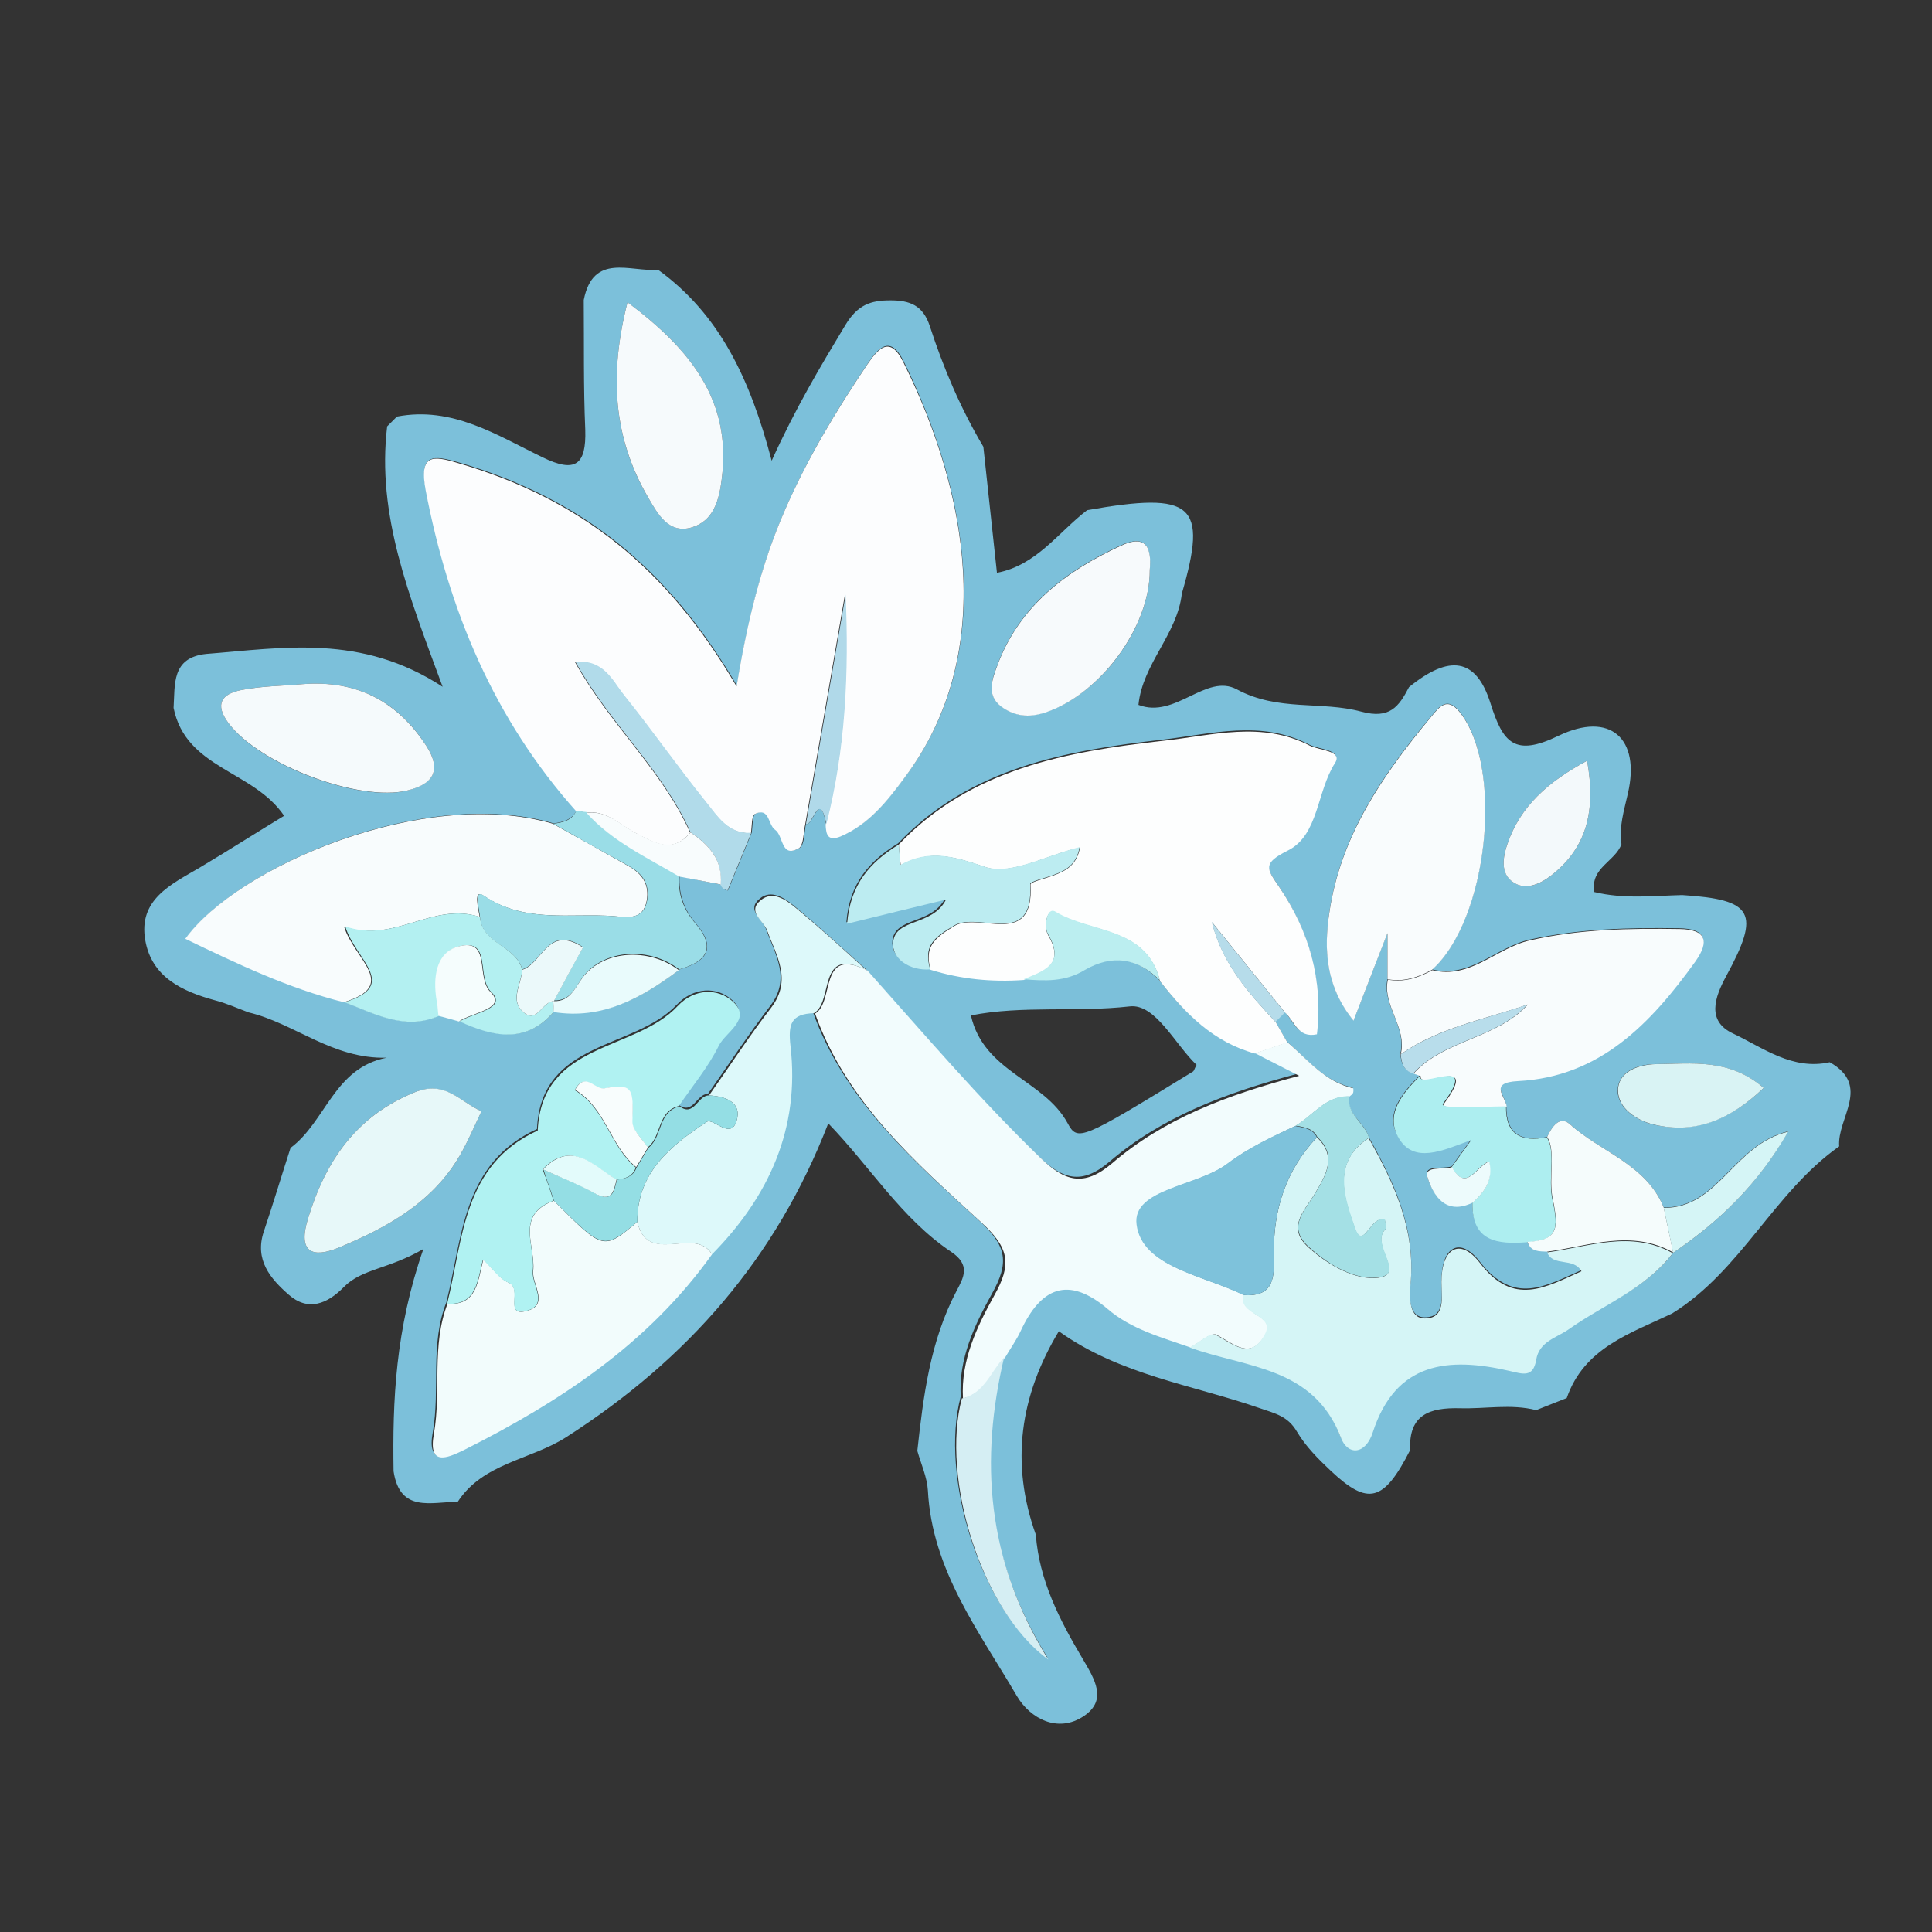 <?xml version="1.0" encoding="utf-8"?>
<!-- Generator: Adobe Illustrator 22.0.2, SVG Export Plug-In . SVG Version: 6.00 Build 0)  -->
<svg version="1.1"
	 id="NexT" xmlns:cc="http://creativecommons.org/ns#" xmlns:dc="http://purl.org/dc/elements/1.1/" xmlns:rdf="http://www.w3.org/1999/02/22-rdf-syntax-ns#" xmlns:svg="http://www.w3.org/2000/svg"
	 xmlns="http://www.w3.org/2000/svg" xmlns:xlink="http://www.w3.org/1999/xlink" x="0px" y="0px" viewBox="0 0 512 512"
	 style="enable-background:new 0 0 512 512;" xml:space="preserve">
<rect x="0" y="0" width="512" height="512" fill="#333333" stroke="none"/>
<style type="text/css">
	.st0{fill:#7CC0DA;}
	.st1{fill:#FCFDFE;}
	.st2{fill:#FDFEFE;}
	.st3{fill:#F2FCFD;}
	.st4{fill:#D5F5F6;}
	.st5{fill:#F8FCFD;}
	.st6{fill:#F2FCFC;}
	.st7{fill:#F9FCFD;}
	.st8{fill:#B0F2F2;}
	.st9{fill:#DDF9FA;}
	.st10{fill:#F6FAFC;}
	.st11{fill:#F7FAFC;}
	.st12{fill:#F5FAFC;}
	.st13{fill:#E7F8F9;}
	.st14{fill:#ADEEF0;}
	.st15{fill:#9ADDE7;}
	.st16{fill:#B3F0F1;}
	.st17{fill:#BCECF1;}
	.st18{fill:#F5FCFC;}
	.st19{fill:#A4E0E5;}
	.st20{fill:#D5EEF3;}
	.st21{fill:#D9F3F4;}
	.st22{fill:#94DEE4;}
	.st23{fill:#B1DBEA;}
	.st24{fill:#F3F9FB;}
	.st25{fill:#B0D9E9;}
	.st26{fill:#BBEEF0;}
	.st27{fill:#E9FBFC;}
	.st28{fill:#F5FDFD;}
	.st29{fill:#B8DDEB;}
	.st30{fill:#EDFBFC;}
	.st31{fill:#B6DCEA;}
	.st32{fill:#7EC2DB;}
	.st33{fill:#F8FDFD;}
	.st34{fill:#E3FBFB;}
	.st35{fill:#EBF9FA;}
</style>
<g>
	<g>
		<path class="st0" d="M102.6,113c0.9-0.9,1.8-1.8,2.6-2.6c14.7-2.8,26.4,4.9,38.6,10.8c8.6,4.2,11.6,2.1,11.3-7.3
			c-0.5-11.5-0.3-22.9-0.4-34.4c2.5-12.6,12.3-7.4,19.7-8c16.3,11.8,24.4,28.9,30.1,50.6C211,107.8,217.5,97,224,86.2
			c3.3-5.5,6.8-6.6,12-6.6c5.1,0,8.6,1.3,10.4,6.8c3.6,11.1,8.2,21.9,14.2,32c1.2,11.1,2.4,22.2,3.6,33.4
			c10.5-2,16.2-10.7,23.9-16.6c28.2-5,32-1.6,25.1,22.1c-1.2,10.8-10.4,18.6-11.5,29.5c9.8,3.8,17.9-8.5,26.1-4.1
			c10.9,5.9,22.3,3,33,5.9c7.5,2,9.9-1.3,12.6-6.5c10.7-8.7,17.8-7.8,21.6,4.3c3.3,10.5,6.4,14.2,18,8.6
			c13.7-6.6,21.8,0.7,18.4,15.3c-1,4.5-2.4,8.8-1.7,13.4c-1.6,4.6-8.3,6.2-7.2,12.7c7.8,1.9,15.6,1,23.3,0.8
			c18.9,1.2,20.8,4.7,11.7,21.4c-3.1,5.7-5.3,12,1.8,15.3c8,3.8,15.7,9.8,25.6,7.6c11.1,6.3,1.9,14.8,2.5,22.3
			c-17.3,12.2-26,33-44.3,44.3c-11.1,5.3-23.3,9.1-27.9,22.4c-2.7,1.1-5.4,2.1-8.1,3.2c-6.7-1.7-13.4-0.3-20.2-0.5
			c-8.1-0.2-13.6,1.7-13.2,11.1c-7,13.7-11.1,14.8-21,5.5c-3.3-3.1-6.7-6.5-9-10.4c-2.4-4.1-5.7-4.8-9.8-6.2
			c-17.8-6.2-37.1-8.8-53.3-20.4c-10.3,17.1-12.9,34.9-6.1,53.9c0.9,12.1,6.3,22.6,12.3,32.7c3.3,5.6,6.8,11.1,0.4,15.4
			c-6.9,4.6-14.2,0.6-17.7-5.3c-10-17.1-22.5-33.4-23.6-54.5c-0.2-3.5-1.8-7-2.8-10.5c1.6-14.6,3.4-29.1,10.4-42.4
			c1.9-3.6,3.8-6.9-1.5-10.4c-13.1-8.8-21.3-22.4-32.5-34c-13.8,35.7-37.2,62.5-69.5,83.2c-9.4,6-22,6.8-28.7,17.1
			c-7,0-15.3,3-17-8.1c-0.3-18.8,0.5-37.6,7.9-58.9c-9.3,5.4-16.3,5.2-21.1,10.1c-4.4,4.5-9.5,6.5-14.6,2c-4.8-4.2-9.1-9.2-6.6-16.7
			c2.5-7.4,4.7-14.8,7.1-22.2c9.4-7,11.5-21.2,25.5-23.9c-14.4,0.4-24.4-9.1-36.6-12c-3-1.1-5.8-2.4-8.9-3.2
			c-8.8-2.4-16.8-6.2-18.5-15.9c-1.9-10.8,6.8-14.8,14.3-19.2c7.9-4.7,15.7-9.7,22.5-13.8c-8.2-12.1-26-12.4-29.3-28.6
			c0.4-6.2-0.6-13.3,8.6-14.3c20.4-1.6,41.1-5.4,62.7,8.7C108.3,157.6,99.8,136.4,102.6,113z M191,234.4c0.2,0.4,0.4,0.8,0.7,1.1
			c0.3,0.3,0.8,0.4,1.2,0.5c2.1-5.1,4.2-10.2,6.3-15.3c0.3-1.8,0.1-4.7,1.1-5.1c3.9-1.9,3.4,2.9,5.3,4.2c2.3,1.5,1.5,7.6,6.3,4.9
			c1.3-0.7,1.2-4.2,1.7-6.4c1.8,1,3.6-9.3,5.3,0c0.1,2.5,0.4,4.7,3.9,3.2c7.6-3.1,12.4-9.5,17.1-15.7c24.8-33.1,16.3-76.1-0.4-110
			c-3.6-7.3-6.8-3.6-9.7,0.8c-8.2,12.2-15.8,24.8-21.7,38.4c-6.3,14.4-10,29.6-12.8,46.7c-18.6-31.7-41.6-49.8-73.9-59.2
			c-6.6-1.9-10.4-2.3-8.5,7.2c6.1,31.9,18.1,60.7,39.9,85.1c-1.3,2.5-3.6,3.1-6.1,3.4c-34.2-10-83.8,11.5-97.4,30.5
			c13.7,6.6,27.3,13.1,42,16.8c8.1,3.1,16,7.6,25.1,3.6c1.8,0.5,3.7,1,5.5,1.5c8.8,4,17.5,6.1,25-2.6c13,2.1,23.4-3.7,33.2-11.1
			c7.3-2.1,9.9-5.7,4.2-12.3c-3-3.5-4.5-7.7-4.2-12.5C183.6,233,187.3,233.7,191,234.4z M443.4,332c12.1-8.2,22.4-18,30.5-32.2
			c-14.6,3.5-18.5,20.3-33,20.2c-4.6-11.4-16.7-14.7-24.9-22.1c-2.7-2.4-4.8,0.8-6,3.4c-6.7,1.4-10.9-0.6-10.8-8.2
			c-0.2-2.8-4.8-6.4,3-6.8c21.7-1.2,35.3-15.3,47-31.7c3.9-5.5,2.7-8.5-4.2-8.6c-13.3-0.2-26.4,0.1-39.6,3
			c-8.9,2-15.8,10.4-25.9,7.9c14.8-13.2,19-53.4,7.4-68.2c-3.4-4.3-5.5-1.4-7.5,1c-12.8,15.3-24.1,31.6-27.1,52
			c-1.4,9.8-1,19.6,6.4,28.7c2.8-7.2,5.2-13.4,9-23.2c0,6.8,0,9.5,0,12.2c-1.5,7.1,5.2,12.7,3.4,19.8c0.2,2.3,0.7,4.3,3.3,5.1
			c0.6,0.3,1.2,0.5,1.8,0.7c-4.5,4.6-9.4,10.1-5.6,16.3c4.2,7,11.7,3.5,19.3,0.6c-2.6,3.6-3.9,5.4-5.2,7.2c-2.3,0.8-7.4-0.5-6.5,2.6
			c1.5,4.8,4.8,10.2,12,6.7c-0.2,10.4,6.7,11.1,14.5,10.5c0.8,2.7,3.2,2.5,5.3,2.7c1.7,3.9,7,1.2,9.1,5c-9.5,4.2-17.9,9.4-26.9-2.2
			c-5.3-6.9-10.2-4-10.2,5c0,4,1.1,9.7-4.4,9.7c-4.3,0-4.2-5.4-3.8-9c1.4-14.4-4.3-26.8-11.1-38.8c-1.1-4-6-6-5.3-10.9
			c0.3-0.3,0.8-0.6,1-1c0.2-0.4,0.1-1.2,0-1.2c-7.5-1.6-12-7.5-17.4-12.2c-1-1.8-2.1-3.6-3.1-5.4c0.8-0.8,1.7-1.7,2.5-2.5
			c2.4,2.3,3.3,6.9,8.4,5.7c1.8-14.5-2.1-27.4-10.1-39.2c-3.2-4.7-4.3-6.1,2.4-9.5c8.2-4.1,7.6-15.6,12.5-23.2
			c2.1-3.3-4.1-3.2-6.7-4.6c-12.7-6.6-25.8-2.8-38.7-1.3c-25.8,2.9-51.1,7.4-70.2,27.5c-7.5,4.6-12.9,10.5-13.7,20.9
			c9.2-2.2,17.2-4.2,26.2-6.4c-3.6,7.1-13.2,4.9-14,11.2c-0.5,4.4,4.3,7.7,9.8,7.3c8.1,2.6,16.3,3.3,24.7,2.7
			c5.5,0.5,11,0.7,16.1-2.3c7.3-4.4,14-3.2,20,2.7c6.7,8.6,14.2,16.2,25.2,19.2c3.1,1.6,6.1,3.1,11.4,5.8
			c-19.2,5.1-35.9,11.5-49.6,23.2c-7.5,6.4-12.5,4.7-18.9-1.4c-16.3-15.6-30.9-32.9-45.9-49.7c-6.4-5.7-12.6-11.5-19.2-16.9
			c-2.3-1.9-5.8-4.1-8.7-1.7c-3.8,3.1,0.7,5.4,1.6,8.1c2.4,6.7,6.7,13.1,1.1,20.4c-5.8,7.6-11,15.5-16.5,23.3
			c-3-0.1-3.9,5.8-7.9,2.8c3.6-5.3,7.8-10.3,10.6-16c1.8-3.6,8.8-7,3.8-11.6c-4.1-3.8-10.3-3.5-14.7,1.1c-11.4,12.1-36,9.3-37.1,33
			c-19.8,9.1-19.7,28.7-24,45.9c-4.4,11.1-1.6,23-3.6,34.4c-1.6,8.7,3.4,6.7,7.9,4.4c25.5-12.8,48.9-28.2,65.8-51.9
			c15.1-15.3,23.3-33.4,20.8-55.1c-0.7-6.1,0.2-8.6,6.2-8.8c8.3,23.4,26.6,39.4,44,55.3c7.6,6.9,8,11.3,3.5,19.4
			c-4.6,8.3-8.9,17.2-8.3,27.3c-5.6,21,5.1,56.3,23,69.2c-16.5-26.6-18.2-52.8-11.7-80.1c1.4-2.3,3-4.5,4.1-7
			c5.3-11.3,12.6-14.6,22.9-5.9c6.5,5.5,14.4,7.6,22.1,10.3c14.8,5.3,32.8,4.9,40.1,23.7c2,5,6.6,4.6,8.5-1.3
			c6.1-18.8,20.1-20,36.2-16.3c3.5,0.8,6.3,1.9,7.1-2.9c0.8-4.9,5.3-5.8,8.6-8.1C425.2,345.6,436.2,341.5,443.4,332L443.4,332z
			 M317.1,282.2c-5.7-5.4-10.9-16.3-17.7-15.5c-14.1,1.6-28.6-0.3-42.1,2.4c3.4,15,19.3,17,25.6,28.5c2.7,5,3.5,4.6,33.2-13.6
			C316.4,283.9,316.5,283.3,317.1,282.2z M166.3,80.1c-4.9,19.2-3.8,36,5.5,51.8c2.5,4.3,5.5,9.6,11.4,7.9c5.9-1.7,7.4-7.2,8.1-13.1
			C193.8,106.4,183.4,92.9,166.3,80.1z M304.7,151c0.4-5.6-0.7-9.6-7.6-6.5c-14.5,6.7-26.8,15.9-32.7,31.5c-1.4,3.8-3.2,8.1,1,11.2
			c3.4,2.6,7.2,3,11.7,1.5C291.6,184,304.8,166.2,304.7,151z M80.2,181.3c-5.5,0.5-11.1,0.5-16.4,1.6c-4.9,1-7.1,3.6-3.2,8.8
			c8.1,10.9,34.6,21,47.3,17.8c7.2-1.8,9.1-5.6,5.1-11.8C105.4,185.8,94.5,180.2,80.2,181.3z M127.6,294.5c-5.9-2.6-9.6-8.3-17.8-5
			c-15.4,6.3-23.5,18.1-28.2,33.5c-2.8,9.1,1.4,10.4,8,7.7c13.3-5.5,25.8-12.4,33-25.8C124.1,302.1,125.4,299.1,127.6,294.5z
			 M467.4,288.3c-9.3-7.9-19.1-6.4-28.6-6.3c-4.9,0-10.1,2.1-10.1,7.1c0,4.4,4.8,7.8,9.4,8.9C449.5,300.6,458.8,296.5,467.4,288.3z
			 M420.6,201.6c-10.4,5.6-17.7,12.1-21.1,22c-1.2,3.3-2,7.8,1.5,10.2c3.3,2.2,7,0.6,10.1-1.8C420.4,224.7,423,215.1,420.6,201.6z"
			/>
		<path class="st1" d="M152.7,215c-21.8-24.4-33.8-53.3-39.9-85.1c-1.8-9.6,1.9-9.2,8.5-7.2c32.3,9.4,55.3,27.5,73.9,59.2
			c2.8-17.1,6.5-32.3,12.8-46.7c5.9-13.6,13.5-26.2,21.7-38.4c3-4.4,6.1-8.1,9.7-0.8c16.8,33.8,25.2,76.8,0.4,110
			c-4.6,6.2-9.5,12.5-17.1,15.7c-3.5,1.4-3.8-0.8-3.9-3.2c5.2-19.8,6-40.2,5.1-60.8c-3.5,20.2-7,40.5-10.5,60.7
			c-0.5,2.2-0.4,5.6-1.7,6.4c-4.8,2.7-4-3.3-6.3-4.9c-1.9-1.3-1.4-6-5.3-4.2c-1,0.5-0.8,3.4-1.1,5.1c-6.1,0.3-8.9-4.4-12-8.2
			c-7.5-9.3-14.4-19.1-21.8-28.4c-3-3.8-5.3-9.3-12.8-8.7c9.3,16.7,23.2,28.7,30.5,45.2c-4.7,5.7-9.7,2.6-14.4,0.1
			c-4.3-2.2-7.8-6.2-13.2-5.4C154.5,215.2,153.6,215,152.7,215z"/>
		<path class="st2" d="M238.2,223.8c19.1-20.1,44.4-24.6,70.2-27.5c12.9-1.4,26-5.3,38.7,1.3c2.6,1.3,8.8,1.3,6.7,4.6
			c-4.9,7.6-4.3,19.1-12.5,23.2c-6.8,3.4-5.6,4.8-2.4,9.5c8,11.7,11.8,24.7,10.1,39.2c-5.1,1.1-5.9-3.5-8.4-5.7
			c-6.5-8-12.9-16-19.4-24c2.8,11.2,9.8,18.8,16.9,26.5c1,1.8,2.1,3.6,3.1,5.4c-2.9,1-5.7,1.9-8.6,2.9c-11-3-18.5-10.6-25.2-19.2
			c-3.6-14.4-18.3-12.6-27.7-18.2c-2.3-1.4-3.2,3.9-1.9,6.1c4.6,7.9-1.3,9.6-6.5,11.8c-8.4,0.6-16.7-0.2-24.7-2.7
			c-1.6-6,0.7-8.2,6.3-11.6c6.5-3.9,21.2,6.2,20.2-11c0-0.7,4-1.6,6.1-2.4c3.3-1.2,6.2-2.8,7-7.4c-9,2.1-18.3,7.5-25.1,5.2
			c-8.2-2.8-14.7-4.7-22.4-0.5C238.5,227.4,238.3,225.6,238.2,223.8z"/>
		<path class="st3" d="M332.6,279.1c2.9-1,5.7-1.9,8.6-2.9c5.4,4.6,9.9,10.5,17.4,12.2c0.1,0,0.1,0.9,0,1.2c-0.2,0.4-0.6,0.7-1,1
			c-6.3-0.2-9.6,5.1-14.3,7.8c-6.2,3-12.3,5.7-17.9,10c-8,6.1-25.2,6.7-24,16.1c1.4,11.3,17.8,13.5,28.3,18.7
			c-1.5,5.4,8.6,5.1,5.7,10.4c-3.9,7.1-8.4,2.5-13.1,0.1c-1.3-0.7-4.5,2.2-6.8,3.4c-7.7-2.7-15.7-4.8-22.1-10.3
			c-10.4-8.8-17.6-5.5-22.9,5.9c-1.1,2.4-2.7,4.6-4.1,7c-3.6,3.8-5.2,9.6-11.2,10.9c-0.6-10.1,3.7-19,8.3-27.3
			c4.6-8.2,4.1-12.5-3.5-19.4c-17.5-16-35.7-31.9-44-55.3c5.3-3,0.8-18,13.9-11.4c15,16.8,29.6,34,45.9,49.7
			c6.3,6.1,11.4,7.8,18.9,1.4c13.7-11.8,30.4-18.1,49.6-23.2C338.7,282.2,335.6,280.7,332.6,279.1z"/>
		<path class="st4" d="M315.3,357.1c2.3-1.2,5.4-4.1,6.8-3.4c4.7,2.4,9.3,7,13.1-0.1c2.9-5.3-7.2-5-5.7-10.4c8.4,0.6,8.2-5,8.1-10.9
			c-0.2-11.7,3.2-22.2,11.4-30.9c5.5,5.2,2.2,10.3-0.6,15c-2.8,4.7-7.6,8.9-1.5,14.3c5.3,4.7,12.4,8.7,18.5,7.9
			c7.1-1-2.4-8.7,1.7-12.8c0.4-0.4,0-1.6-0.1-2.4c-3.6-1.8-5.8,8.3-7.9,2.3c-2.7-7.7-6.5-17.5,3.6-24.1c6.8,12,12.5,24.4,11.1,38.8
			c-0.3,3.6-0.4,9,3.8,9c5.6,0,4.4-5.8,4.4-9.7c0-8.9,4.9-11.9,10.2-5c8.9,11.7,17.4,6.4,26.9,2.2c-2.1-3.8-7.5-1.1-9.1-5
			c11.1-1.5,22.2-6,33.3,0.2c-7.2,9.5-18.3,13.6-27.6,20.2c-3.3,2.3-7.8,3.2-8.6,8.1c-0.8,4.8-3.6,3.7-7.1,2.9
			c-16.1-3.7-30.1-2.5-36.2,16.3c-1.9,5.9-6.6,6.3-8.5,1.3C348.1,362.1,330.1,362.5,315.3,357.1z"/>
		<path class="st5" d="M91.1,265.6c-14.7-3.7-28.3-10.2-42-16.8c13.6-19,63.3-40.5,97.4-30.5c6.7,3.7,13.5,7.5,20.2,11.3
			c3.5,2,5.4,4.8,4.7,9c-0.9,5.3-5.1,4.5-8.6,4.2c-11.6-0.9-23.5,2-34.6-5.4c-2.9-2-1.4,3.4-1.1,5.6c-12.4-4.1-22.5,7.1-35.9,2.6
			C93.9,254.3,105.9,261.1,91.1,265.6z"/>
		<path class="st6" d="M188.7,332.4c-16.9,23.7-40.3,39.1-65.8,51.9c-4.5,2.2-9.5,4.3-7.9-4.4c2-11.4-0.7-23.3,3.6-34.4
			c8,0.6,8-6.4,9.5-11.7c2.7,2.5,4.3,5.1,6.7,6.1c3.9,1.6-1.4,9.2,4.8,7.5c6.1-1.6,1.3-7.1,1.7-10.6c0.7-6.6-4.9-14.8,5.5-18.6
			c13.1,13.2,13.1,13.2,22.1,5.6C171.6,335.6,184.1,324.8,188.7,332.4z"/>
		<path class="st5" d="M371.2,279.4c1.8-7.1-4.9-12.8-3.4-19.8c4.3,0.8,8.1-0.5,11.8-2.5c10.1,2.5,16.9-5.9,25.9-7.9
			c13.2-3,26.3-3.2,39.6-3c6.9,0.1,8.1,3.1,4.2,8.6c-11.8,16.4-25.3,30.6-47,31.7c-7.9,0.4-3.3,4-3,6.8c-5.9,0.1-17.9,0.9-16.7-0.7
			c10.1-13.6-6.7-3.4-6.1-7.4c-0.6-0.2-1.2-0.4-1.9-0.7c8.3-9.1,21.9-9.1,30.3-18.3C393.4,270.2,381.3,272.3,371.2,279.4z"/>
		<path class="st7" d="M379.5,257c-3.7,2-7.5,3.3-11.8,2.5c0-2.7,0-5.4,0-12.2c-3.8,9.8-6.2,15.9-9,23.2c-7.4-9.1-7.9-18.9-6.4-28.7
			c3-20.4,14.3-36.6,27.1-52c2-2.4,4.1-5.3,7.5-1C398.6,203.6,394.3,243.8,379.5,257z"/>
		<path class="st8" d="M146.7,318.2c-10.3,3.8-4.7,11.9-5.5,18.6c-0.4,3.6,4.4,9-1.7,10.6c-6.1,1.6-0.9-6-4.8-7.5
			c-2.3-0.9-4-3.5-6.7-6.1c-1.5,5.3-1.5,12.2-9.5,11.7c4.3-17.2,4.1-36.8,24-45.9c1.1-23.6,25.7-20.8,37.1-33
			c4.3-4.6,10.6-4.9,14.7-1.1c5,4.6-2,8-3.8,11.6c-2.8,5.7-7,10.7-10.6,16c-5.8,1.4-4.5,8.2-8.3,11c-1.4-2.3-4.2-4.7-4.1-6.9
			c0.3-8.6,0.1-10-7.4-8.7c-2.6,0.5-5.1-4.6-7.8,0.4c8.2,4.8,9.3,14.8,16.2,20.5c-0.9,2.5-2.9,3-5.2,3.2
			c-6.1-3.5-11.8-10.7-19.5-2.7C144.9,312.7,145.8,315.4,146.7,318.2z"/>
		<path class="st9" d="M188.7,332.4c-4.6-7.6-17.1,3.3-19.8-8.6c-0.1-13.1,8.9-20.2,18.4-26.5c1.8-1.2,6.8,5.5,8.1-1.1
			c0.8-4.3-3.5-5.7-7.5-5.9c5.5-7.8,10.7-15.8,16.5-23.3c5.6-7.4,1.3-13.8-1.1-20.4c-1-2.7-5.5-5-1.6-8.1c3-2.4,6.4-0.2,8.7,1.7
			c6.6,5.4,12.9,11.2,19.2,16.9c-13.1-6.6-8.6,8.4-13.9,11.4c-6,0.2-6.9,2.8-6.2,8.8C212,299,203.8,317.1,188.7,332.4z"/>
		<path class="st10" d="M166.3,80.1c17.1,12.8,27.5,26.3,25,46.6c-0.7,5.9-2.2,11.4-8.1,13.1c-6,1.7-8.9-3.6-11.4-7.9
			C162.5,116,161.4,99.3,166.3,80.1z"/>
		<path class="st11" d="M304.7,151c0.1,15.2-13.2,33-27.6,37.8c-4.5,1.5-8.3,1-11.7-1.5c-4.2-3.1-2.4-7.4-1-11.2
			c5.9-15.6,18.2-24.8,32.7-31.5C304,141.4,305.2,145.5,304.7,151z"/>
		<path class="st12" d="M80.2,181.3c14.3-1.1,25.1,4.5,32.8,16.4c4,6.2,2.1,10.1-5.1,11.8c-12.7,3.1-39.1-6.9-47.3-17.8
			c-3.9-5.2-1.7-7.8,3.2-8.8C69.2,181.8,74.7,181.8,80.2,181.3z"/>
		<path class="st13" d="M127.6,294.5c-2.2,4.7-3.5,7.6-5,10.4c-7.2,13.4-19.7,20.3-33,25.8c-6.6,2.7-10.8,1.4-8-7.7
			c4.7-15.4,12.8-27.2,28.2-33.5C118,286.1,121.7,291.9,127.6,294.5z"/>
		<path class="st14" d="M376.3,285.1c-0.6,4,16.2-6.2,6.1,7.4c-1.1,1.5,10.8,0.7,16.7,0.7c-0.1,7.6,4.1,9.5,10.8,8.2
			c2.5,3.7,0.3,10.7,1.5,16.5c1.7,7.6,1.5,10.9-6.7,11.3c-7.8,0.6-14.7-0.1-14.5-10.5c3-2.7,5.5-5.6,4.4-10.9
			c-3.4,1.1-6,8.4-9.9,1.5c1.3-1.8,2.6-3.6,5.2-7.2c-7.7,2.9-15.2,6.4-19.3-0.6C367,295.1,371.8,289.7,376.3,285.1z"/>
		<path class="st15" d="M127.2,243c-0.2-2.2-1.8-7.6,1.1-5.6c11,7.4,23,4.5,34.6,5.4c3.5,0.3,7.7,1,8.6-4.2c0.7-4.2-1.1-7-4.7-9
			c-6.7-3.7-13.5-7.5-20.2-11.3c2.5-0.3,4.9-0.8,6.1-3.4c0.9,0.1,1.8,0.2,2.7,0.3c6.8,7.7,16,11.8,24.6,16.9
			c-0.4,4.7,1.1,8.9,4.2,12.5c5.7,6.6,3.1,10.2-4.2,12.3c-8.1-6.2-19.8-5.2-25.3,1.7c-2.1,2.6-3.3,6.8-8,6.5c0,0,0.1,0.1,0.1,0.1
			c2.6-4.9,5.2-9.7,7.7-14.2c-9.2-6.2-10.7,4.2-16.1,5.9C136.7,250.6,127.7,250.2,127.2,243z"/>
		<path class="st16" d="M127.2,243c0.6,7.2,9.6,7.6,11.2,14c-0.3,3.9-3.5,8.2,0.5,11.4c3.5,2.8,4.8-3,7.9-3.1c0,0-0.1-0.1-0.1-0.1
			c0,1,0,2,0.1,2.9c-7.5,8.7-16.2,6.6-25,2.6c3.5-2.3,12.9-3.4,8.4-7.8c-4.1-3.9,0.3-14.4-8.5-12.1c-6,1.6-6.8,8.3-5.8,14.3
			c0.2,1.3,0.3,2.7,0.5,4.1c-9.1,4-17-0.5-25.1-3.6c14.8-4.5,2.8-11.3,0.2-20.1C104.6,250.1,114.7,238.9,127.2,243z"/>
		<path class="st17" d="M238.2,223.8c0.1,1.8,0.3,3.6,0.4,5.4c7.6-4.2,14.2-2.3,22.4,0.5c6.8,2.3,16.1-3,25.1-5.2
			c-0.8,4.6-3.6,6.2-7,7.4c-2.1,0.8-6.2,1.7-6.1,2.4c1,17.2-13.6,7.1-20.2,11c-5.7,3.4-8,5.5-6.3,11.6c-5.5,0.4-10.3-2.9-9.8-7.3
			c0.7-6.3,10.4-4.1,14-11.2c-9,2.2-17,4.1-26.2,6.4C225.3,234.3,230.7,228.4,238.2,223.8z"/>
		<path class="st18" d="M404.8,329.1c8.2-0.4,8.3-3.7,6.7-11.3c-1.2-5.7,0.9-12.8-1.5-16.5c1.2-2.6,3.3-5.8,6-3.4
			c8.2,7.4,20.3,10.7,24.9,22.1c0.8,4,1.7,7.9,2.5,11.9c0,0,0,0,0,0c-11.1-6.2-22.2-1.7-33.3-0.2C408,331.6,405.6,331.8,404.8,329.1
			z"/>
		<path class="st19" d="M362.8,301.5c-10.1,6.6-6.3,16.4-3.6,24.1c2.1,5.9,4.3-4.1,7.9-2.3c0,0.8,0.5,2,0.1,2.4
			c-4.1,4.1,5.4,11.8-1.7,12.8c-6.1,0.9-13.2-3.1-18.5-7.9c-6.1-5.4-1.3-9.6,1.5-14.3c2.7-4.6,6.1-9.8,0.6-15
			c-1.2-2.4-3.6-2.6-5.8-3c4.7-2.7,8-8,14.3-7.8C356.8,295.4,361.7,297.5,362.8,301.5z"/>
		<path class="st20" d="M254.9,370.6c6-1.3,7.6-7.1,11.2-10.9c-6.4,27.2-4.8,53.5,11.7,80.1C260,426.9,249.3,391.6,254.9,370.6z"/>
		<path class="st21" d="M467.4,288.3c-8.7,8.3-17.9,12.4-29.2,9.7c-4.6-1.1-9.4-4.4-9.4-8.9c-0.1-5,5.2-7,10.1-7.1
			C448.4,281.9,458.2,280.4,467.4,288.3z"/>
		<path class="st22" d="M187.9,290.3c4,0.2,8.3,1.6,7.5,5.9c-1.3,6.6-6.3-0.1-8.1,1.1c-9.5,6.3-18.5,13.4-18.4,26.5
			c-9,7.5-9,7.5-22.1-5.6c-0.9-2.8-1.9-5.5-2.8-8.3c4.5,2.1,9.3,3.8,13.6,6.3c4.7,2.6,5.1-0.4,5.9-3.6c2.3-0.2,4.3-0.8,5.2-3.2
			c1-1.7,2.1-3.5,3.1-5.2c3.8-2.9,2.5-9.6,8.3-11C184,296.1,184.9,290.2,187.9,290.3z"/>
		<path class="st23" d="M183,220.6c-7.3-16.5-21.2-28.5-30.5-45.2c7.5-0.7,9.8,4.9,12.8,8.7c7.5,9.3,14.3,19.1,21.8,28.4
			c3.1,3.8,5.9,8.6,12,8.2c-2.1,5.1-4.2,10.2-6.3,15.3c-0.4-0.2-0.9-0.3-1.2-0.5c-0.3-0.3-0.5-0.7-0.7-1.1
			C191.6,227.9,187.9,223.9,183,220.6z"/>
		<path class="st24" d="M420.6,201.6c2.4,13.5-0.2,23.1-9.5,30.4c-3.1,2.4-6.9,4-10.1,1.8c-3.5-2.3-2.7-6.8-1.5-10.2
			C402.9,213.7,410.2,207.2,420.6,201.6z"/>
		<path class="st25" d="M213.6,218.3c3.5-20.2,7-40.5,10.5-60.7c0.9,20.6,0,40.9-5.1,60.8C217.1,209,215.3,219.3,213.6,218.3z"/>
		<path class="st26" d="M271.3,259.5c5.2-2.2,11.1-3.9,6.5-11.8c-1.3-2.2-0.4-7.5,1.9-6.1c9.4,5.7,24.1,3.9,27.7,18.2
			c-6-5.9-12.6-7-20-2.7C282.3,260.2,276.9,260,271.3,259.5z"/>
		<path class="st27" d="M146.7,268.2c0-1,0-2-0.1-2.9c4.6,0.3,5.9-3.9,8-6.5c5.5-6.9,17.2-7.8,25.3-1.7
			C170.1,264.4,159.7,270.3,146.7,268.2z"/>
		<path class="st4" d="M443.4,332c-0.8-4-1.7-7.9-2.5-11.9c14.6,0.1,18.5-16.8,33-20.2C465.8,314,455.5,323.8,443.4,332z"/>
		<path class="st28" d="M116.2,269.2c-0.2-1.4-0.2-2.7-0.5-4.1c-1-6-0.2-12.7,5.8-14.3c8.8-2.3,4.5,8.2,8.5,12.1
			c4.5,4.4-4.9,5.4-8.4,7.8C119.9,270.2,118.1,269.7,116.2,269.2z"/>
		<path class="st5" d="M183,220.6c4.9,3.3,8.6,7.3,8,13.8c-3.7-0.7-7.3-1.4-11-2.1c-8.6-5.1-17.8-9.3-24.6-16.9
			c5.5-0.7,9,3.2,13.2,5.4C173.3,223.2,178.3,226.3,183,220.6z"/>
		<path class="st29" d="M371.2,279.4c10.2-7.1,22.2-9.2,33.6-13.2c-8.4,9.2-22,9.2-30.3,18.3C371.9,283.7,371.4,281.6,371.2,279.4z"
			/>
		<path class="st30" d="M384.8,309.3c3.8,6.9,6.5-0.4,9.9-1.5c1.1,5.2-1.4,8.1-4.4,10.9c-7.2,3.5-10.5-1.9-12-6.7
			C377.3,308.8,382.5,310.1,384.8,309.3z"/>
		<path class="st31" d="M338,270.8c-7.1-7.6-14.1-15.3-16.9-26.5c6.5,8,12.9,16,19.4,24C339.7,269.2,338.8,270,338,270.8z"/>
		<path class="st32" d="M343.2,298.4c2.2,0.4,4.6,0.6,5.8,3c-8.2,8.7-11.6,19.2-11.4,30.9c0.1,5.9,0.3,11.5-8.1,10.9
			c-10.5-5.2-26.9-7.4-28.3-18.7c-1.2-9.5,16.1-10.1,24-16.1C330.9,304.1,337,301.3,343.2,298.4z"/>
		<path class="st33" d="M171.7,304.1c-1,1.7-2.1,3.5-3.1,5.2c-6.9-5.6-8-15.6-16.2-20.5c2.8-5,5.2,0.1,7.8-0.4
			c7.5-1.3,7.7,0,7.4,8.7C167.5,299.4,170.2,301.8,171.7,304.1z"/>
		<path class="st34" d="M163.4,312.6c-0.8,3.2-1.2,6.2-5.9,3.6c-4.3-2.4-9.1-4.2-13.6-6.3C151.7,301.9,157.3,309,163.4,312.6z"/>
		<path class="st35" d="M146.8,265.3c-3.1,0.1-4.4,5.9-7.9,3.1c-4-3.2-0.7-7.5-0.5-11.4c5.3-1.6,6.8-12.1,16.1-5.9
			C152,255.6,149.4,260.4,146.8,265.3z"/>
	</g>
</g>
</svg>

